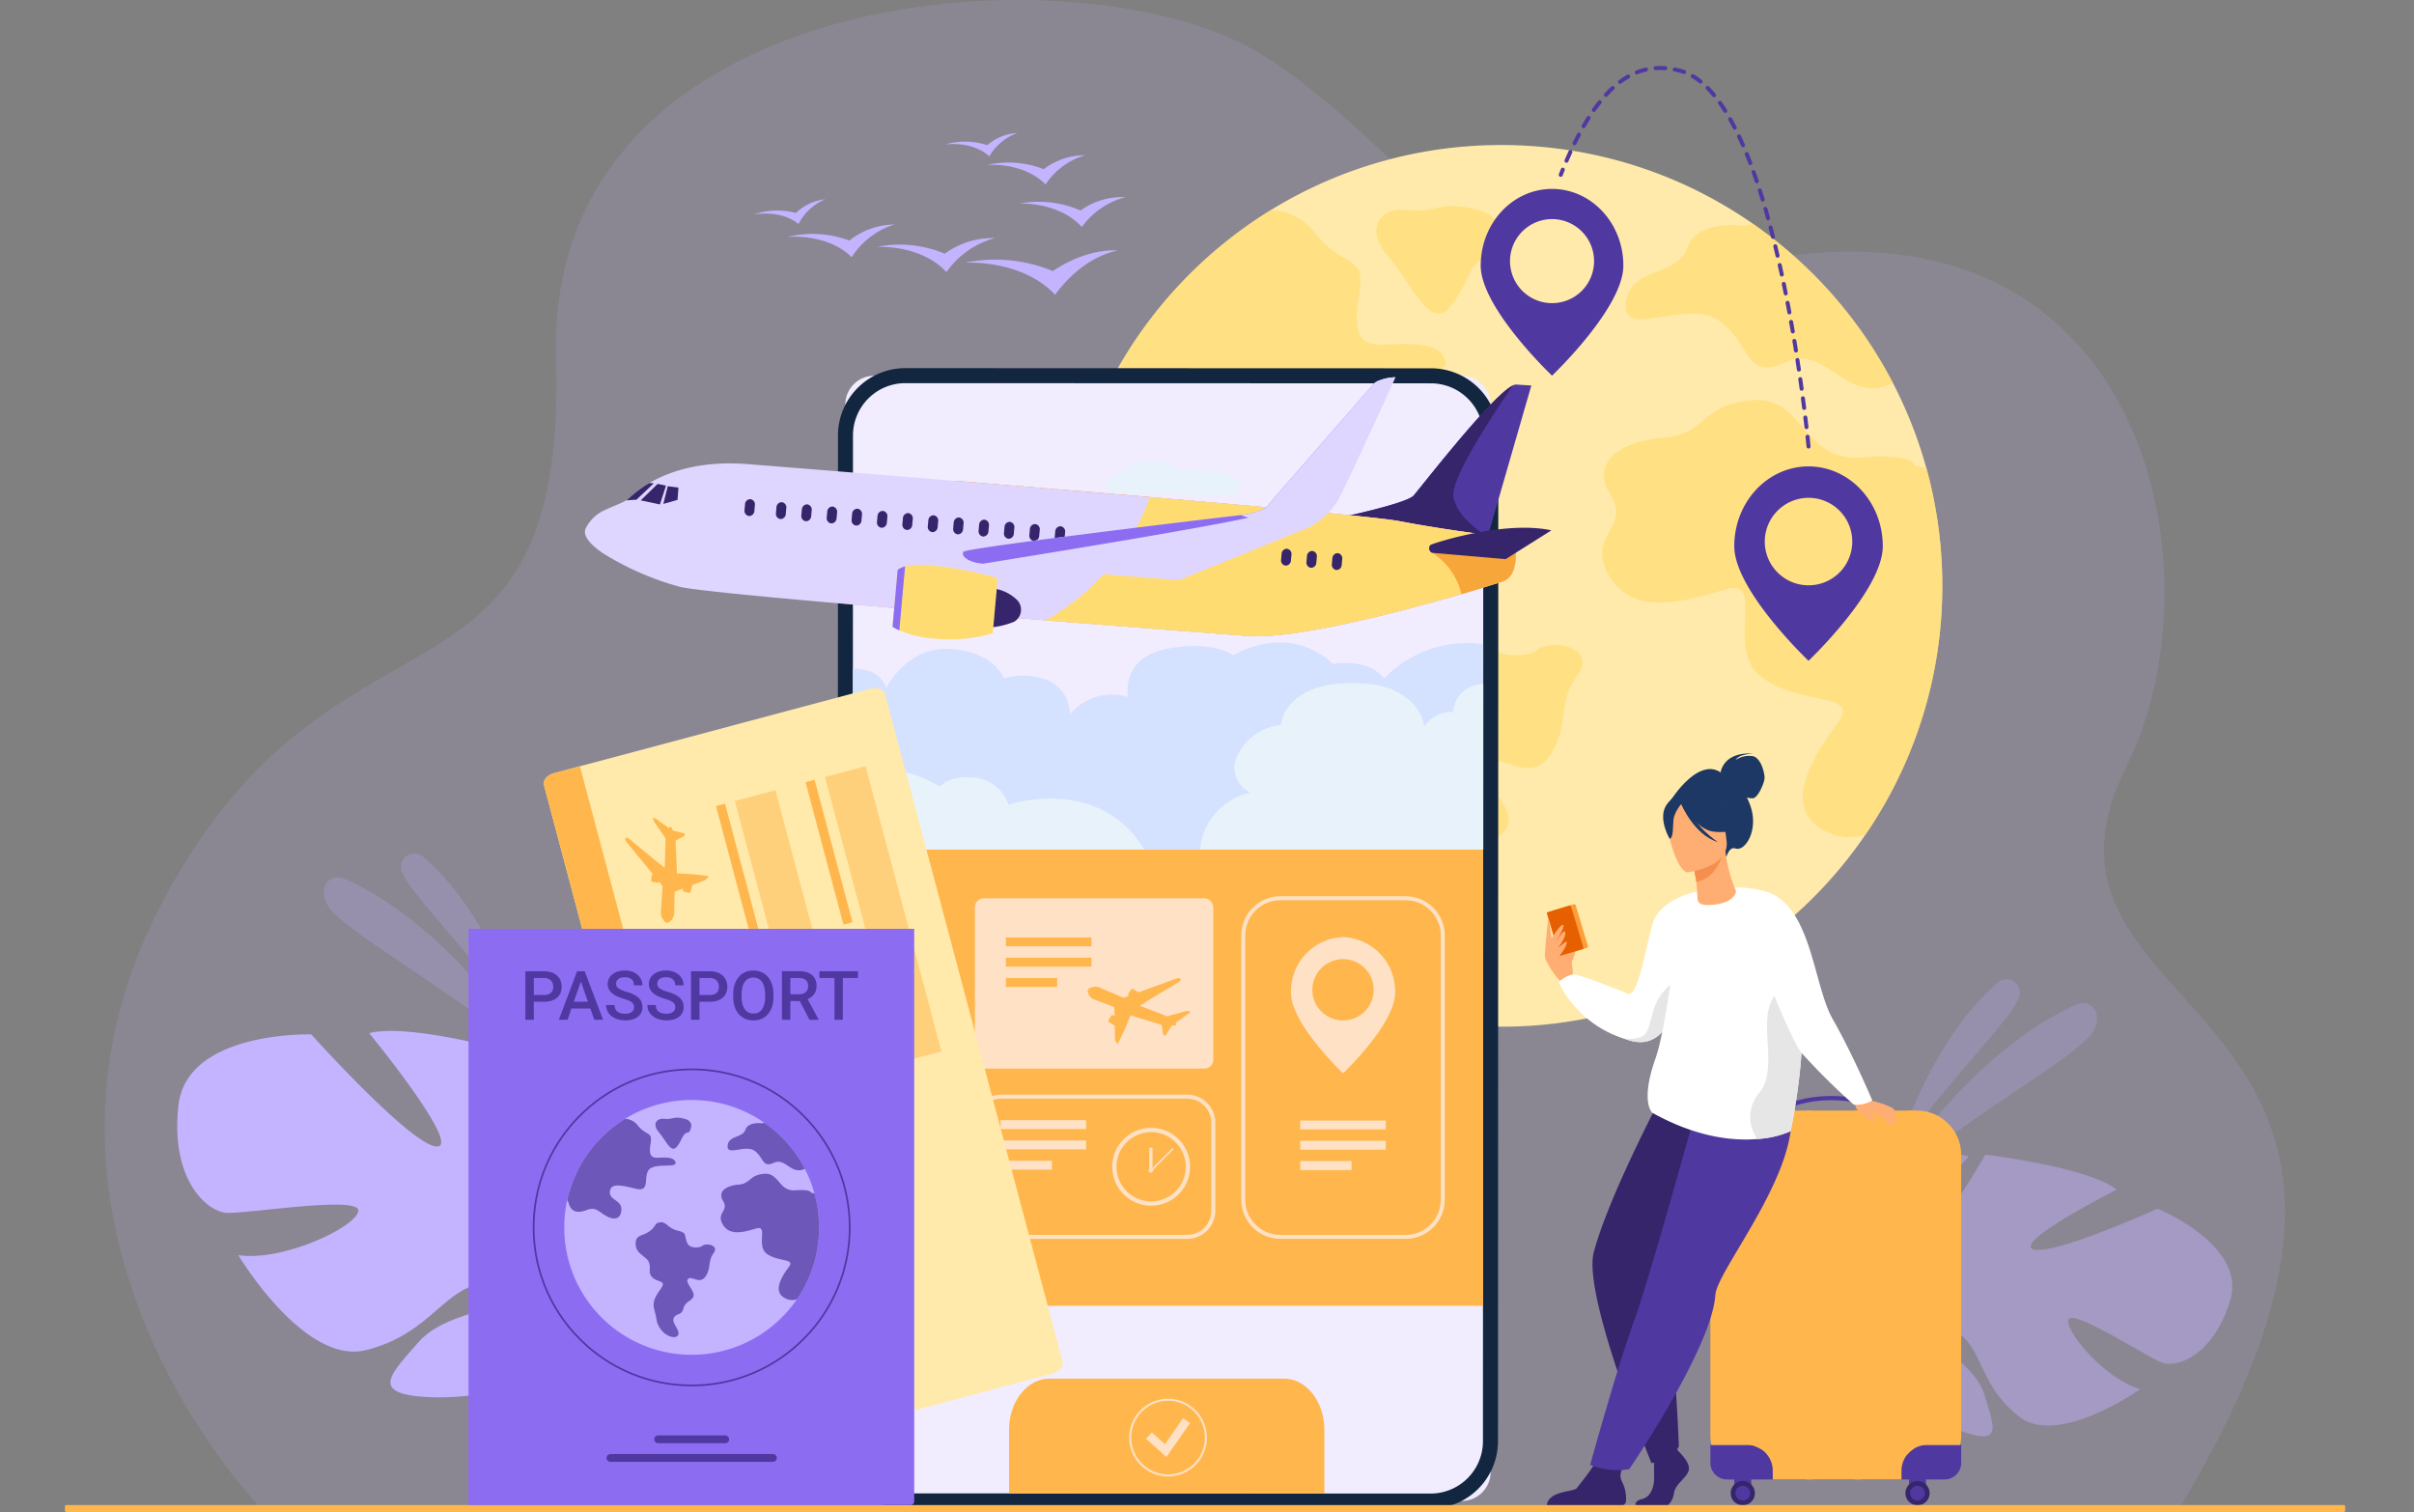<svg xmlns="http://www.w3.org/2000/svg" width="295" height="184.788" viewBox="0 0 295 184.788">
  <rect x="0" y="0" width="295" height="184.788" fill="#808080" stroke="none"/>
  <g id="t1-ip1" transform="translate(-390 -11295.213)">
    <rect id="Rectangle_7523" data-name="Rectangle 7523" width="295" height="184" transform="translate(390 11296)" fill="none"/>
    <g id="Group_55953" data-name="Group 55953" transform="translate(-66.033 -56.482)">
      <g id="Group_55952" data-name="Group 55952" transform="translate(463.971 11351.695)">
        <path id="Path_101518" data-name="Path 101518" d="M698.191-954.424s-33.178-34.028-12.049-74.041,49.48-19.878,48.123-66.458,65.236-50.561,86.428-37.048,21.059,29.781,64.82,24.415,52.1,39.5,40.712,62.363c-16.164,32.439,44.819,27.107,6.371,90.85Z" transform="translate(-674.256 1138.749)" fill="#c4b3ff" opacity="0.15"/>
        <path id="Path_101519" data-name="Path 101519" d="M843.255-1076.316a54.321,54.321,0,0,1-.87,9.706,53.6,53.6,0,0,1-8.5,20.67,53.813,53.813,0,0,1-44.5,23.5A53.882,53.882,0,0,1,740.1-1054.5a53.21,53.21,0,0,1-2.745-7.749,53.834,53.834,0,0,1-1.856-14.064,54.018,54.018,0,0,1,1.222-11.465c.008-.042.019-.083.027-.126a53.765,53.765,0,0,1,14.5-26.473,53.773,53.773,0,0,1,6.529-5.576c1.106-.8,2.25-1.568,3.418-2.285a53.6,53.6,0,0,1,28.18-7.952q2.057,0,4.072.153a53.518,53.518,0,0,1,5.6.71,53.563,53.563,0,0,1,21.084,8.772h0a54.017,54.017,0,0,1,10.392,9.46,53.952,53.952,0,0,1,4.387,5.972q1.237,1.957,2.312,4.018a53.414,53.414,0,0,1,4.105,10.477A53.936,53.936,0,0,1,843.255-1076.316Z" transform="translate(-613.837 1147.916)" fill="#ffeaab"/>
        <path id="Path_101520" data-name="Path 101520" d="M770.442-1104.545c-2.15,3.405.9,9.317-5.551,7.705s-10.394-2.33-10.75,1.251,4.837,3.585,4.837,7.349-2.33,5.006-5.911,3.219-4.615-4.385-8.78-2.773-6.585.539-7.525-2.687a4.717,4.717,0,0,0-.669-1.413c.008-.042.019-.083.027-.126a53.765,53.765,0,0,1,14.5-26.473,53.773,53.773,0,0,1,6.529-5.576c1.106-.8,2.25-1.568,3.418-2.285a7.087,7.087,0,0,1,5.4,2.817c3.762,4.658,6.27,2.33,5.375,7.7s.536,6.094,3.581,5.914,6.63-.18,6.989,2.15S772.592-1107.95,770.442-1104.545Z" transform="translate(-613.205 1152.029)" fill="#ffdc72" opacity="0.7"/>
        <path id="Path_101521" data-name="Path 101521" d="M777.763-1094.912s-4.75,1.524-6-1.792.178-4.031-4.031-5.015-4.569-3.853-7.256-3.494-1.344,1.433-4.48,3.761-6,1.255-5.912,5.555,4.747,4.971,5.688,7.792-.671,4.033,1.344,6.183,5.777,1.208,4.031,4.165-4.435,5.24-3.09,9.81.4,4.837,2.687,8.062,6.719,4.3,7.39,2.15-3.09-4.971-1.881-7.121,3.225-.673,4.031-3.9,4.076-3.225,4.346-5.464-3.942-5.644-2.33-7.078,4.839,2.6,7.347-.984.806-6.45,3.4-9.855S779.555-1096.882,777.763-1094.912Z" transform="translate(-598.218 1174.644)" fill="#ffdc72" opacity="0.7"/>
        <path id="Path_101522" data-name="Path 101522" d="M809.025-1092.436a54.321,54.321,0,0,1-.87,9.706,53.6,53.6,0,0,1-8.5,20.67,6.159,6.159,0,0,1-4.306-.116c-6.719-2.688-1.748-9.944.94-13.573s-4.165-2.015-9.139-5.373.538-12.364-4.567-10.885-11.289,3.36-14.244-1.614,2.686-5.777.135-9.942,1.477-6.585,6.585-6.989,4.433-4.031,10.75-4.569,6.181,7.525,13.167,6.989,6.674,1.075,6.674,1.075a3.229,3.229,0,0,1,1.458.306A53.936,53.936,0,0,1,809.025-1092.436Z" transform="translate(-579.606 1164.036)" fill="#ffdc72" opacity="0.7"/>
        <path id="Path_101523" data-name="Path 101523" d="M801.505-1106.091c-5.81,2.827-8.144-4.861-13.109-2.55-5.008,2.33-4.132-2.15-8.072-5.017s-11.825,2.328-11.467-2.15,6.27-3.225,7.525-6.808,6.986-2.687,6.986-2.687a3.9,3.9,0,0,1,1.044-.238h0a54.017,54.017,0,0,1,10.392,9.46,53.952,53.952,0,0,1,4.387,5.972Q800.43-1108.152,801.505-1106.091Z" transform="translate(-578.114 1152.9)" fill="#ffdc72" opacity="0.7"/>
        <path id="Path_101524" data-name="Path 101524" d="M768.318-1120.409s3.047-4.4-1.792-5.692-4.747.4-8.509,0-5.24,2.512-2.419,5.692,5.106,9.283,7.66,6.03S765.319-1120.1,768.318-1120.409Z" transform="translate(-593.881 1151.768)" fill="#ffdc72" opacity="0.7"/>
        <path id="Path_101525" data-name="Path 101525" d="M833.432-1052.644c2.142-6.829-8.847-11.287-8.847-11.287S811.406-1058,809.31-1059s10.278-7.268,10.278-7.268c-3.527-2.767-16.055-4.279-16.055-4.279s-6.989,12.277-8.774,10.794,6.742-10.554,6.742-10.554c-4.337-1.232-10.446.843-10.446.843-8.662,4.2-5.332,19.313-10.9,22.416h0a16.75,16.75,0,0,0-2.666,1.618l.992.634c.251-.213.5-.414.76-.6l.006,0,.01-.008c.166-.11.4-.265.694-.454h0v0c.684-.4,1.168-.706,1.5-.94l0,0c2.1-1.282,6.183-3.032,6.156-2.825-.628,4.725,7.477,10.754,12.83,12.8s4.141-.6,2.976-4.393-6.866-6.63-7.9-8.486,1.812-1.234,4.812,1.023,2.562,6.419,7.347,10.158,14.789-3.364,14.789-3.364c-4.215-1.156-9.284-7.125-8.751-8.494s9.8,4.72,11.483,5.286S831.29-1045.812,833.432-1052.644Z" transform="translate(-568.855 1211.655)" fill="#c4b3ff" opacity="0.45"/>
        <path id="Path_101526" data-name="Path 101526" d="M683.538-1068.832c1.023-9.126,16.227-8.667,16.227-8.667s12.4,13.785,15.377,13.7-8.3-13.855-8.3-13.855c5.572-1.421,21.059,3.293,21.059,3.293s1.843,18.027,4.708,17.211-2.446-15.877-2.446-15.877c5.727.8,11.821,6.4,11.821,6.4,7.991,9.418-3.741,25.427,1.187,31.954h0a21.4,21.4,0,0,1,2.291,3.279l-1.493.23c-.184-.381-.377-.748-.584-1.1l0-.006-.008-.014c-.139-.215-.335-.522-.58-.893l0,0v0c-.594-.823-1-1.433-1.272-1.881l0,0c-1.8-2.591-5.686-6.759-5.76-6.5-1.711,5.868-14.346,8.749-21.689,8.387s-4.551-2.85-1.22-6.7,11.494-4.228,13.669-5.87-1.487-2.386-6.177-1.291-6.33,6.208-13.884,8.117-15.614-11.605-15.614-11.605c5.545.826,14.586-3.556,14.669-5.437s-13.94.466-16.214.257S682.515-1059.706,683.538-1068.832Z" transform="translate(-669.665 1203.916)" fill="#c4b3ff"/>
        <g id="Group_55921" data-name="Group 55921" transform="translate(222.094 119.676)" opacity="0.45">
          <path id="Path_101527" data-name="Path 101527" d="M784.725-1059.132s3.94-14.048,12.606-21.448a1.62,1.62,0,0,1,2.641,1.52l-.015.077C799.465-1076.447,789.574-1066.954,784.725-1059.132Z" transform="translate(-783.196 1080.971)" fill="#c4b3ff" opacity="0.5"/>
          <path id="Path_101528" data-name="Path 101528" d="M783.987-1056.688s10.1-16.755,23.814-22.722a1.718,1.718,0,0,1,2.235.793,2.734,2.734,0,0,1-.267,2.438C808.283-1073.188,792.707-1064.764,783.987-1056.688Z" transform="translate(-783.987 1082.487)" fill="#c4b3ff" opacity="0.5"/>
        </g>
        <g id="Group_55922" data-name="Group 55922" transform="translate(31.648 104.295)" opacity="0.45">
          <path id="Path_101529" data-name="Path 101529" d="M711.865-1066.559s-3.94-14.05-12.606-21.448a1.619,1.619,0,0,0-2.639,1.52l.012.075C697.125-1083.873,707.016-1074.38,711.865-1066.559Z" transform="translate(-687.167 1088.397)" fill="#c4b3ff" opacity="0.5"/>
          <path id="Path_101530" data-name="Path 101530" d="M718.268-1064.114s-10.1-16.755-23.814-22.724a1.721,1.721,0,0,0-2.235.8,2.726,2.726,0,0,0,.269,2.436C693.974-1080.614,709.548-1072.189,718.268-1064.114Z" transform="translate(-692.042 1089.912)" fill="#c4b3ff" opacity="0.5"/>
        </g>
        <path id="Rectangle_7770" data-name="Rectangle 7770" d="M3.528,0h71.8a3.529,3.529,0,0,1,3.529,3.529V133.984a3.529,3.529,0,0,1-3.529,3.529H3.529A3.529,3.529,0,0,1,0,133.985V3.528A3.528,3.528,0,0,1,3.528,0Z" transform="translate(95.364 45.922)" fill="#f1edff"/>
        <path id="Path_101531" data-name="Path 101531" d="M794.819-977.656l-64.244-.023a8.239,8.239,0,0,1-8.225-8.229l.043-122.9a8.235,8.235,0,0,1,8.229-8.223l64.244.021a8.235,8.235,0,0,1,8.223,8.231l-.041,122.893A8.239,8.239,0,0,1,794.819-977.656Zm-64.2-137.538a6.4,6.4,0,0,0-6.394,6.39l-.043,122.9a6.4,6.4,0,0,0,6.39,6.394l64.244.023a6.4,6.4,0,0,0,6.394-6.39l.041-122.9a6.4,6.4,0,0,0-6.39-6.394Z" transform="translate(-627.926 1162.021)" fill="#12263f"/>
        <g id="Group_55923" data-name="Group 55923" transform="translate(84.186 16.258)">
          <path id="Path_101532" data-name="Path 101532" d="M740.6-1121.449a18.371,18.371,0,0,0-10.738-1.015s6.924-.474,11.03,3.921c0,0,2.869-4.4,7.616-5.412C748.5-1123.955,744.967-1124.376,740.6-1121.449Z" transform="translate(-704.067 1138.318)" fill="#c4b3ff"/>
          <path id="Path_101533" data-name="Path 101533" d="M732.962-1122.787a14.21,14.21,0,0,0-8.3-.835s5.356-.333,8.511,3.084a10.551,10.551,0,0,1,5.916-4.151A9.877,9.877,0,0,0,732.962-1122.787Z" transform="translate(-709.635 1137.535)" fill="#c4b3ff"/>
          <path id="Path_101534" data-name="Path 101534" d="M726.964-1123.537a12.945,12.945,0,0,0-7.581-.437s4.859-.512,7.861,2.475a9.6,9.6,0,0,1,5.22-4A8.992,8.992,0,0,0,726.964-1123.537Z" transform="translate(-715.29 1136.678)" fill="#c4b3ff"/>
          <path id="Path_101535" data-name="Path 101535" d="M722.548-1125.317a8.773,8.773,0,0,0-5.141.182s3.246-.651,5.458,1.174a6.505,6.505,0,0,1,3.266-3.03A6.1,6.1,0,0,0,722.548-1125.317Z" transform="translate(-717.407 1135.088)" fill="#c4b3ff"/>
          <path id="Path_101536" data-name="Path 101536" d="M733.84-1129.417a8.771,8.771,0,0,0-5.143-.087s3.275-.481,5.39,1.458a6.5,6.5,0,0,1,3.422-2.854A6.085,6.085,0,0,0,733.84-1129.417Z" transform="translate(-705.312 1130.9)" fill="#c4b3ff"/>
          <path id="Path_101537" data-name="Path 101537" d="M740.528-1125.473a12.757,12.757,0,0,0-7.444-.847s4.816-.236,7.608,2.871a9.477,9.477,0,0,1,5.363-3.658A8.854,8.854,0,0,0,740.528-1125.473Z" transform="translate(-700.612 1134.939)" fill="#c4b3ff"/>
          <path id="Path_101538" data-name="Path 101538" d="M738.081-1127.881a11.789,11.789,0,0,0-6.908-.522s4.441-.387,7.13,2.386a8.762,8.762,0,0,1,4.828-3.567A8.212,8.212,0,0,0,738.081-1127.881Z" transform="translate(-702.659 1132.302)" fill="#c4b3ff"/>
        </g>
        <g id="Group_55924" data-name="Group 55924" transform="translate(203.997 57.001)">
          <path id="Path_101539" data-name="Path 101539" d="M775.25-1101.472c0,5.39,9.074,14,9.074,14s9.075-8.613,9.075-14-4.064-9.758-9.075-9.758S775.25-1106.86,775.25-1101.472Zm3.726-.572a5.357,5.357,0,0,1,5.348-5.346,5.346,5.346,0,0,1,5.346,5.346,5.337,5.337,0,0,1-5.346,5.346A5.347,5.347,0,0,1,778.976-1102.044Z" transform="translate(-775.25 1111.23)" fill="#5038a1"/>
        </g>
        <g id="Group_55925" data-name="Group 55925" transform="translate(173.01 23.088)">
          <path id="Path_101540" data-name="Path 101540" d="M760.29-1118.23c0,5.176,8.716,13.451,8.716,13.451s8.716-8.275,8.716-13.451-3.9-9.373-8.716-9.373S760.29-1123.4,760.29-1118.23Zm3.581-.549a5.143,5.143,0,0,1,5.135-5.135,5.136,5.136,0,0,1,5.137,5.135,5.129,5.129,0,0,1-5.137,5.137A5.137,5.137,0,0,1,763.871-1118.779Z" transform="translate(-760.29 1127.603)" fill="#5038a1"/>
        </g>
        <g id="Group_55927" data-name="Group 55927" transform="translate(201.076 133.942)">
          <path id="Rectangle_7771" data-name="Rectangle 7771" d="M0,0H30.654a0,0,0,0,1,0,0V2.183a2.038,2.038,0,0,1-2.038,2.038H2.038A2.038,2.038,0,0,1,0,2.183V0A0,0,0,0,1,0,0Z" transform="translate(0 42.651)" fill="#5038a1"/>
          <path id="Path_101541" data-name="Path 101541" d="M804.493-1067.8v34.235a5.475,5.475,0,0,1-.133,1.2h-4.016a3.122,3.122,0,0,0-1.694.5,3.107,3.107,0,0,0-.789.719,3.133,3.133,0,0,0-.667,1.939v1.069h-15.73v-1.069a3.15,3.15,0,0,0-1.417-2.633,3.158,3.158,0,0,0-.791-.377,3.145,3.145,0,0,0-.943-.143h-4.342a5.482,5.482,0,0,1-.132-1.2V-1067.8a5.42,5.42,0,0,1,5.417-5.423h19.82A5.42,5.42,0,0,1,804.493-1067.8Z" transform="translate(-773.84 1075.012)" fill="#ffb74d"/>
          <g id="Group_55926" data-name="Group 55926" transform="translate(8.741)">
            <path id="Path_101542" data-name="Path 101542" d="M790.417-1072.311c-7.1-2.8-12.053-.043-12.1-.016l-.257-.446a11.31,11.31,0,0,1,3.507-1.11,16.971,16.971,0,0,1,9.039,1.094Z" transform="translate(-778.06 1074.084)" fill="#5038a1"/>
          </g>
          <rect id="Rectangle_7772" data-name="Rectangle 7772" width="2.076" height="2.828" transform="translate(2.922 45.287)" fill="#5038a1"/>
          <path id="Path_101543" data-name="Path 101543" d="M775.039-1049.883a1.477,1.477,0,0,1,1.477-1.479,1.478,1.478,0,0,1,1.477,1.479,1.477,1.477,0,0,1-1.477,1.477A1.476,1.476,0,0,1,775.039-1049.883Z" transform="translate(-772.555 1098.427)" fill="#36256b"/>
          <path id="Path_101544" data-name="Path 101544" d="M775.319-1050.183a.9.9,0,0,1,.9-.9.9.9,0,0,1,.9.9.9.9,0,0,1-.9.9A.9.9,0,0,1,775.319-1050.183Z" transform="translate(-772.255 1098.727)" fill="#5038a1"/>
          <rect id="Rectangle_7773" data-name="Rectangle 7773" width="2.076" height="2.828" transform="translate(24.275 45.287)" fill="#5038a1"/>
          <path id="Path_101545" data-name="Path 101545" d="M785.348-1049.883a1.477,1.477,0,0,1,1.477-1.479,1.477,1.477,0,0,1,1.477,1.479,1.476,1.476,0,0,1-1.477,1.477A1.476,1.476,0,0,1,785.348-1049.883Z" transform="translate(-761.511 1098.427)" fill="#36256b"/>
          <path id="Path_101546" data-name="Path 101546" d="M785.628-1050.183a.9.9,0,0,1,.9-.9.9.9,0,0,1,.9.9.9.9,0,0,1-.9.9A.9.9,0,0,1,785.628-1050.183Z" transform="translate(-761.211 1098.727)" fill="#5038a1"/>
          <path id="Path_101547" data-name="Path 101547" d="M777.246-1073.219v41.379a3.158,3.158,0,0,0-.791-.377v-41Z" transform="translate(-771.038 1075.012)" fill="#ffb74d" style="mix-blend-mode: multiply;isolation: isolate"/>
          <rect id="Rectangle_7774" data-name="Rectangle 7774" width="0.79" height="45.079" transform="translate(11.74 1.792)" fill="#ffb74d" style="mix-blend-mode: multiply;isolation: isolate"/>
          <rect id="Rectangle_7775" data-name="Rectangle 7775" width="0.79" height="45.079" transform="translate(17.639 1.792)" fill="#ffb74d" style="mix-blend-mode: multiply;isolation: isolate"/>
          <path id="Path_101548" data-name="Path 101548" d="M786.226-1073.219v41.354a3.107,3.107,0,0,0-.789.719v-42.073Z" transform="translate(-761.416 1075.012)" fill="#ffb74d" style="mix-blend-mode: multiply;isolation: isolate"/>
        </g>
        <g id="Group_55929" data-name="Group 55929" transform="translate(180.818 92.085)">
          <path id="Path_101549" data-name="Path 101549" d="M765.7-1080.708c0-.06.864-1.848.588-1.984s-.768-.116-.824.2A10.855,10.855,0,0,0,765.7-1080.708Z" transform="translate(-762.563 1106.633)" fill="#ffae73"/>
          <path id="Path_101550" data-name="Path 101550" d="M767.522-1078.855c0-.176-.2-2.852-.655-3.385s-1.371-1.29-1.661-1.268a2.853,2.853,0,0,0-1.083,2.684,9.438,9.438,0,0,0,1.779,2.718Z" transform="translate(-764.059 1105.846)" fill="#ffae73"/>
          <g id="Group_55928" data-name="Group 55928" transform="translate(0.24 18.416)">
            <path id="Path_101551" data-name="Path 101551" d="M768.808-1080.069l-2.628.789a.167.167,0,0,1-.205-.112l-1.5-5.01a.164.164,0,0,1,.11-.205l2.629-.787a.164.164,0,0,1,.205.11l1.5,5.01A.163.163,0,0,1,768.808-1080.069Z" transform="translate(-763.864 1085.401)" fill="#fc9f38"/>
            <rect id="Rectangle_7776" data-name="Rectangle 7776" width="3.073" height="5.561" rx="0.141" transform="translate(0 1.01) rotate(-16.686)" fill="#e65f00"/>
          </g>
          <path id="Path_101552" data-name="Path 101552" d="M764.482-1082.589s1.094-1.684,1.361-1.589c.381.133-.992,2.27-.992,2.27s1.019-1.6,1.177-1.477c.362.273-.214,1.276-.785,2.046,0,0,1.023-.938,1.056-.771.116.593-1.125,2.026-1.125,2.026l-.692-1.584Z" transform="translate(-763.607 1105.124)" fill="#ffae73"/>
          <path id="Path_101553" data-name="Path 101553" d="M764.085-1080.655c.054-.205.321-4.228.435-3.846s.387,2.492.387,2.492Z" transform="translate(-764.032 1104.753)" fill="#ffae73"/>
          <path id="Path_101554" data-name="Path 101554" d="M780.683-1080.2a29.769,29.769,0,0,1-1.375,7.9c-1,2.786-2.707,5.046-5.642,4.211-.3-.085-.59-.176-.872-.276l0,0a13.423,13.423,0,0,1-7.894-6.831,3.075,3.075,0,0,1,1.732-1c1.2.064,6.479,2.305,6.815,2.374,1.22.247,2.208-6.462,3-8.787s4.039-3.364,4.039-3.364Z" transform="translate(-763.164 1103.196)" fill="#fff"/>
          <path id="Path_101555" data-name="Path 101555" d="M775.338-1080.9l-.116,3.15c-1,2.786-2.707,5.046-5.642,4.211-.3-.085-.59-.176-.872-.276.093.012,1.889.255,2.641-.5.773-.772.694-3.337,2.117-5.046S775.338-1080.9,775.338-1080.9Z" transform="translate(-759.079 1108.638)" fill="#e6e6e6"/>
          <path id="Path_101556" data-name="Path 101556" d="M774.738-1052.755s1.469,1.338,1.181,2.291-1.609,1.587-1.79,2.749-.895,1.8-1.539,1.8h-3.072s-.474-.818.671-1.065,1.578-1.614,1.506-2.883a22.151,22.151,0,0,1,.108-2.96l2.434-.565Z" transform="translate(-758.315 1138.11)" fill="#36256b"/>
          <path id="Path_101557" data-name="Path 101557" d="M764.181-1046.3h9.045a.652.652,0,0,0,.655-.636,4.607,4.607,0,0,0-.323-1.949c-.483-1.071-.787-1.259,1.251-4.372-.613.63-2.266.342-3.66.153a44.474,44.474,0,0,1-3.331,4.688C767.187-1047.968,764.376-1048.127,764.181-1046.3Z" transform="translate(-763.929 1138.251)" fill="#36256b"/>
          <path id="Path_101558" data-name="Path 101558" d="M775.377-1073.611s-6.558,12.376-8.339,19.188c-1.384,5.29,7.059,25.753,7.059,25.753a6.759,6.759,0,0,0,1.814-.487,2.945,2.945,0,0,0,1.526-1.6s-.5-14.632-2.21-21.71c-.383-1.589,1.858-6.715,5.642-9.522s5.359-11.84,3.107-12.448S775.377-1073.611,775.377-1073.611Z" transform="translate(-761.032 1115.401)" fill="#36256b"/>
          <path id="Path_101559" data-name="Path 101559" d="M781.141-1075.813s-6.9,25.274-8.985,30.948-5.408,17.72-5.408,17.72a8.719,8.719,0,0,0,4.781.52s10.081-14.769,10.52-21.3c.2-3.018,10.344-14.978,9.213-22.778Z" transform="translate(-761.18 1114.089)" fill="#5038a1"/>
          <path id="Path_101560" data-name="Path 101560" d="M787.613-1056.595a12.006,12.006,0,0,1-4.06.957h0c-2.968.25-7.415-.187-12.832-3.2,0,0-1.512-1.245.344-6.541,1.406-4.008,2.09-12.459,3.8-20.16,0,0,5.564-1.744,10.027-.236,3.409,1.154,3.07,6.386,3.7,11.835.06.51.126,1.019.205,1.529C789.73-1066.448,787.613-1056.595,787.613-1056.595Z" transform="translate(-757.549 1102.757)" fill="#fff"/>
          <path id="Path_101561" data-name="Path 101561" d="M771.473-1089.463s3.8-6.181,6.738-3c0,0,1.922.491,3.024,3.484,1.123,3.053-.628,5.75-1.8,5.313-.75-.28-1.1,1.013-1.1,1.013Z" transform="translate(-756.117 1095.277)" fill="#1e3865"/>
          <path id="Path_101562" data-name="Path 101562" d="M774.445-1091.965s.261-2.558,4-2.31c0,0-1.769.031-2.148.769a2.877,2.877,0,0,1,2.225-.425c.938.4,1.334,2.158,1.284,2.718s-.771,2.3-1.4,2.395a2.932,2.932,0,0,1-1.456-.354Z" transform="translate(-752.933 1094.292)" fill="#1e3865"/>
          <path id="Path_101563" data-name="Path 101563" d="M778.091-1083.633a17.276,17.276,0,0,1-1.295-4.907l-.224.079-3.774,1.33s.265,1.209.433,2.361c.068.47.118,1.311.151,2.044.033.75.771.82,1.52.787C776.9-1082.032,778-1082.775,778.091-1083.633Z" transform="translate(-754.696 1100.455)" fill="#ffae73"/>
          <path id="Path_101564" data-name="Path 101564" d="M772.8-1087.172s.265,1.209.433,2.361c2.164-.375,3.028-2.525,3.341-3.691Z" transform="translate(-754.696 1100.495)" fill="#f48f4e"/>
          <path id="Path_101565" data-name="Path 101565" d="M778.617-1084.75a11.552,11.552,0,0,0,.932-3.544c.037-1.127-1.11-5.121-5.118-3.944a5.637,5.637,0,0,0-2.181,1.206c-.8.729-1.9,2.208.048,5.557l.547,1.147Z" transform="translate(-756.401 1096.263)" fill="#1e3865"/>
          <path id="Path_101566" data-name="Path 101566" d="M773.87-1082.6s5.156-.656,4.7-3.861-.1-5.448-3.411-5.164-3.776,1.6-3.884,2.7S772.518-1082.516,773.87-1082.6Z" transform="translate(-756.337 1097.121)" fill="#ffae73"/>
          <path id="Path_101567" data-name="Path 101567" d="M772.008-1091.069s1.951,3.557,4.192,3.8,3.095-.468,3.095-.468a6.188,6.188,0,0,1-2.523-3.329S772.812-1093.011,772.008-1091.069Z" transform="translate(-755.544 1096.821)" fill="#1e3865"/>
          <path id="Path_101568" data-name="Path 101568" d="M773.425-1091.138a4.58,4.58,0,0,0-1.071,1.844c-.139.853-.01,2.55-.51,2.562,0,0-1.429-2.4-.445-4.018C772.443-1092.466,773.425-1091.138,773.425-1091.138Z" transform="translate(-756.567 1097.146)" fill="#1e3865"/>
          <path id="Path_101569" data-name="Path 101569" d="M772.112-1090.753s1.572,3.79,4.48,4.658c0,0-3.076-2.026-3.683-4.59S772.112-1090.753,772.112-1090.753Z" transform="translate(-755.432 1096.916)" fill="#1e3865"/>
          <path id="Path_101570" data-name="Path 101570" d="M781.129-1062.815a12.006,12.006,0,0,1-4.06.957h0a4.547,4.547,0,0,1,.249-5.665c2.376-2.993-.186-8.517,1.645-11.523,1.274-2.09,2.515-1.6,3.151-1.116.06.51.126,1.019.205,1.529C783.246-1072.668,781.129-1062.815,781.129-1062.815Z" transform="translate(-751.065 1108.977)" fill="#e6e6e6"/>
          <path id="Path_101571" data-name="Path 101571" d="M783.9-1074.149s.317.736.758.785a9.264,9.264,0,0,1,2.309.812c.584.346.545,1.9-.039,2.044s-.876-1.156-2.7-1.5c-.619-.12-1.52.309-1.887-1.174Z" transform="translate(-744.479 1115.872)" fill="#ffae73"/>
          <path id="Path_101572" data-name="Path 101572" d="M777.828-1086.073c5.309,1.953,5.505,11.359,7.871,15.5,2.442,4.273,4.818,9.9,4.818,9.9s-.042.169-.953.428a3.77,3.77,0,0,1-1.309.106,83.543,83.543,0,0,1-6.38-6.326c-1.363-1.792-4.576-10.1-4.576-10.1S775.72-1086.848,777.828-1086.073Z" transform="translate(-750.483 1103.052)" fill="#fff"/>
          <path id="Path_101573" data-name="Path 101573" d="M782.4-1073.507a2.008,2.008,0,0,0,.911,1.144c.783.511,1.411,1.023,1.485.706s-.435-.656-.557-1.241S782.4-1073.507,782.4-1073.507Z" transform="translate(-744.411 1116.56)" fill="#ffae73"/>
        </g>
        <rect id="Rectangle_7777" data-name="Rectangle 7777" width="77.047" height="55.775" transform="translate(96.26 103.816)" fill="#ffb74d"/>
        <path id="Path_101574" data-name="Path 101574" d="M771-1051.165v7.525c0,.091,0,.184,0,.276H732.468c0-.091-.006-.184-.006-.276v-7.525c0-3.432,2.216-6.241,4.923-6.241H766.08C768.787-1057.406,771-1054.6,771-1051.165Z" transform="translate(-617.093 1225.894)" fill="#ffb74d"/>
        <g id="Group_55932" data-name="Group 55932" transform="translate(130.059 170.947)">
          <g id="Group_55930" data-name="Group 55930" transform="translate(2.061 2.38)">
            <path id="Path_101575" data-name="Path 101575" d="M743.029-1050.334l-2.48-2.22.7-.779,1.6,1.434,2.217-3.171.856.6Z" transform="translate(-740.549 1055.07)" fill="#ffe1c6"/>
          </g>
          <g id="Group_55931" data-name="Group 55931">
            <path id="Path_101576" data-name="Path 101576" d="M744.3-1046.724a4.752,4.752,0,0,1-4.747-4.747,4.754,4.754,0,0,1,4.747-4.748,4.754,4.754,0,0,1,4.747,4.748A4.752,4.752,0,0,1,744.3-1046.724Zm0-9.25a4.509,4.509,0,0,0-4.5,4.5,4.507,4.507,0,0,0,4.5,4.5,4.507,4.507,0,0,0,4.5-4.5A4.509,4.509,0,0,0,744.3-1055.974Z" transform="translate(-739.554 1056.219)" fill="#ffe1c6"/>
          </g>
        </g>
        <path id="Path_101577" data-name="Path 101577" d="M726.567-1102.654s1.785-3.973,6.05-3.532c0,0,6.2-6.62,12.8-.882,0,0,7.022-1.421,12.221,1.232a11.82,11.82,0,0,1,4.611,3.623Z" transform="translate(-623.408 1170.184)" fill="#e8f2fa"/>
        <path id="Path_101578" data-name="Path 101578" d="M739.232-1109.7l.066,0a1.1,1.1,0,0,0,.731-.286c.9-.818,3.631-2.86,6.572-.516a1.071,1.071,0,0,0,.82.218,11.169,11.169,0,0,1,6.431.81c.064.033.126.069.186.1a1.075,1.075,0,0,1-.549,2.009l-14.228-.184A1.076,1.076,0,0,1,739.232-1109.7Z" transform="translate(-610.943 1167.841)" fill="#e8f2fa"/>
        <g id="Group_55933" data-name="Group 55933" transform="translate(143.751 109.54)">
          <path id="Path_101579" data-name="Path 101579" d="M766.243-1044H750.949a4.79,4.79,0,0,1-4.785-4.785v-32.3a4.789,4.789,0,0,1,4.785-4.785h15.295a4.789,4.789,0,0,1,4.783,4.785v32.3A4.789,4.789,0,0,1,766.243-1044Zm-15.295-41.379a4.3,4.3,0,0,0-4.3,4.3v32.3a4.3,4.3,0,0,0,4.3,4.3h15.295a4.3,4.3,0,0,0,4.3-4.3v-32.3a4.3,4.3,0,0,0-4.3-4.3Z" transform="translate(-746.164 1085.865)" fill="#ffe1c6"/>
        </g>
        <rect id="Rectangle_7778" data-name="Rectangle 7778" width="29.136" height="20.809" rx="1.086" transform="translate(111.199 109.785)" fill="#ffe1c6"/>
        <g id="Group_55934" data-name="Group 55934" transform="translate(110.956 133.783)">
          <path id="Path_101580" data-name="Path 101580" d="M756.517-1056.536H733.769a3.442,3.442,0,0,1-3.438-3.438v-10.748a3.441,3.441,0,0,1,3.438-3.438h22.747a3.442,3.442,0,0,1,3.438,3.438v10.748A3.443,3.443,0,0,1,756.517-1056.536Zm-22.747-17.138a2.954,2.954,0,0,0-2.952,2.952v10.748a2.954,2.954,0,0,0,2.952,2.95h22.747a2.953,2.953,0,0,0,2.949-2.95v-10.748a2.954,2.954,0,0,0-2.949-2.952Z" transform="translate(-730.331 1074.161)" fill="#ffe1c6"/>
        </g>
        <g id="Group_55935" data-name="Group 55935" transform="translate(149.824 114.528)">
          <path id="Path_101581" data-name="Path 101581" d="M749.1-1076.62c0,3.776,6.359,9.812,6.359,9.812s6.357-6.036,6.357-9.812a6.61,6.61,0,0,0-6.357-6.837A6.611,6.611,0,0,0,749.1-1076.62Zm2.612-.4a3.753,3.753,0,0,1,3.747-3.747,3.746,3.746,0,0,1,3.745,3.747,3.739,3.739,0,0,1-3.745,3.745A3.746,3.746,0,0,1,751.708-1077.019Z" transform="translate(-749.096 1083.457)" fill="#ffe1c6"/>
        </g>
        <path id="Path_101582" data-name="Path 101582" d="M749.492-1077.017l-.3,0-.031,0-2.307.63a.122.122,0,0,1-.085-.008l-3.244-1.249c-.085-.039.418-.284.493-.337.81-.59,3.382-2.03,4.35-2.668a.212.212,0,0,0-.068-.384.474.474,0,0,0-.263.017l-4.725,1.715-.634-.4a.2.2,0,0,0-.276.062l-.311.491a.2.2,0,0,0,.058.271l-.609.222a.131.131,0,0,1-.089,0l-2.908-1.241a1.223,1.223,0,0,0-.814-.05c-.108.033-.226.067-.335.1a.415.415,0,0,0-.273.53l.039.112a1.29,1.29,0,0,0,.766.789l2.357.887a.127.127,0,0,1,.079.112l.021,1.019-.135-.085a.2.2,0,0,0-.273.062l-.311.491a.2.2,0,0,0,.06.275l.683.431.033,1.591a.652.652,0,0,0,.116.358c.093.135.193.284.226.267a32.243,32.243,0,0,0,1.545-3.461c.021-.054.483.118.539.139l3.215.982a.124.124,0,0,1,.077.1l.143.937a.462.462,0,0,0,.145.273l0,0a.123.123,0,0,0,.184-.023l.746-1.145a.129.129,0,0,1,.1-.056l.344-.01a.122.122,0,0,0,.081-.209l-.083-.081,1.744-1.239A.122.122,0,0,0,749.492-1077.017Z" transform="translate(-612.125 1200.578)" fill="#ffb74d"/>
        <g id="Group_55938" data-name="Group 55938" transform="translate(127.98 137.839)">
          <g id="Group_55936" data-name="Group 55936">
            <path id="Path_101583" data-name="Path 101583" d="M743.306-1062.691a4.761,4.761,0,0,1-4.756-4.756,4.761,4.761,0,0,1,4.756-4.756,4.761,4.761,0,0,1,4.756,4.756A4.761,4.761,0,0,1,743.306-1062.691Zm0-8.99a4.239,4.239,0,0,0-4.236,4.234,4.24,4.24,0,0,0,4.236,4.236,4.239,4.239,0,0,0,4.234-4.236A4.239,4.239,0,0,0,743.306-1071.681Z" transform="translate(-738.55 1072.203)" fill="#ffe1c6"/>
          </g>
          <g id="Group_55937" data-name="Group 55937" transform="translate(4.464 2.415)">
            <rect id="Rectangle_7779" data-name="Rectangle 7779" width="0.396" height="2.98" rx="0.095" transform="translate(0.063)" fill="#ffe1c6"/>
            <path id="Path_101584" data-name="Path 101584" d="M740.82-1068.186l0-.006a.1.1,0,0,1,0-.135l2.643-2.643a.1.1,0,0,1,.135,0l.006,0a.1.1,0,0,1,0,.135l-2.645,2.645A.1.1,0,0,1,740.82-1068.186Z" transform="translate(-740.617 1071.08)" fill="#ffe1c6"/>
            <path id="Path_101585" data-name="Path 101585" d="M740.705-1069.551a.26.26,0,0,1,.261-.261.259.259,0,0,1,.259.261.259.259,0,0,1-.259.259A.259.259,0,0,1,740.705-1069.551Z" transform="translate(-740.705 1072.349)" fill="#ffe1c6"/>
          </g>
        </g>
        <g id="Group_55939" data-name="Group 55939" transform="translate(114.335 136.899)">
          <rect id="Rectangle_7780" data-name="Rectangle 7780" width="10.456" height="1.085" fill="#ffe1c6"/>
          <rect id="Rectangle_7781" data-name="Rectangle 7781" width="10.456" height="1.092" transform="translate(0 2.475)" fill="#ffe1c6"/>
          <rect id="Rectangle_7782" data-name="Rectangle 7782" width="6.269" height="1.092" transform="translate(0 4.958)" fill="#ffe1c6"/>
        </g>
        <g id="Group_55940" data-name="Group 55940" transform="translate(150.954 136.945)">
          <rect id="Rectangle_7783" data-name="Rectangle 7783" width="10.456" height="1.085" fill="#ffe1c6"/>
          <rect id="Rectangle_7784" data-name="Rectangle 7784" width="10.456" height="1.092" transform="translate(0 2.475)" fill="#ffe1c6"/>
          <rect id="Rectangle_7785" data-name="Rectangle 7785" width="6.269" height="1.092" transform="translate(0 4.958)" fill="#ffe1c6"/>
        </g>
        <g id="Group_55941" data-name="Group 55941" transform="translate(114.983 114.571)">
          <rect id="Rectangle_7786" data-name="Rectangle 7786" width="10.456" height="1.085" fill="#ffb74d"/>
          <rect id="Rectangle_7787" data-name="Rectangle 7787" width="10.456" height="1.092" transform="translate(0 2.475)" fill="#ffb74d"/>
          <rect id="Rectangle_7788" data-name="Rectangle 7788" width="6.269" height="1.092" transform="translate(0 4.958)" fill="#ffb74d"/>
        </g>
        <g id="Group_55942" data-name="Group 55942" transform="translate(182.542 8.074)">
          <path id="Path_101586" data-name="Path 101586" d="M795.421-1088.112a.245.245,0,0,1-.244-.221s-.039-.431-.12-1.185a.244.244,0,0,1,.218-.269.244.244,0,0,1,.269.218c.081.758.12,1.189.12,1.193a.245.245,0,0,1-.222.265Zm-.253-2.367a.241.241,0,0,1-.24-.218c-.042-.356-.087-.748-.139-1.174a.244.244,0,0,1,.213-.271.247.247,0,0,1,.271.213c.052.427.1.82.139,1.178a.244.244,0,0,1-.215.269Zm-.282-2.351a.246.246,0,0,1-.242-.213c-.046-.373-.1-.764-.151-1.17a.247.247,0,0,1,.211-.275.243.243,0,0,1,.273.211q.081.612.151,1.174a.243.243,0,0,1-.211.272Zm-.309-2.345a.243.243,0,0,1-.242-.209c-.052-.379-.106-.768-.164-1.17a.245.245,0,0,1,.207-.275.243.243,0,0,1,.276.207c.058.4.112.792.166,1.173a.244.244,0,0,1-.209.273Zm-.335-2.338a.243.243,0,0,1-.24-.208c-.058-.381-.116-.77-.178-1.168a.244.244,0,0,1,.205-.278.245.245,0,0,1,.278.2c.062.4.12.787.178,1.17a.246.246,0,0,1-.205.277Zm-.36-2.335a.243.243,0,0,1-.24-.205c-.062-.383-.124-.77-.19-1.164a.245.245,0,0,1,.2-.281.245.245,0,0,1,.28.2q.1.59.191,1.168a.243.243,0,0,1-.2.28Zm-.387-2.33a.244.244,0,0,1-.24-.2c-.066-.383-.135-.771-.205-1.16a.246.246,0,0,1,.2-.284.242.242,0,0,1,.282.2c.07.391.139.781.205,1.164a.246.246,0,0,1-.2.284Zm-.416-2.324a.246.246,0,0,1-.24-.2c-.07-.383-.143-.771-.218-1.16a.244.244,0,0,1,.193-.286.245.245,0,0,1,.286.195c.075.389.149.777.22,1.162a.243.243,0,0,1-.195.284Zm-.447-2.318a.243.243,0,0,1-.238-.2q-.115-.575-.236-1.156a.245.245,0,0,1,.191-.288.244.244,0,0,1,.288.188c.081.389.159.775.236,1.16a.242.242,0,0,1-.191.286Zm-.479-2.312a.244.244,0,0,1-.238-.193q-.124-.575-.253-1.15a.244.244,0,0,1,.184-.29.242.242,0,0,1,.292.184q.127.578.253,1.152a.244.244,0,0,1-.186.29A.236.236,0,0,1,792.153-1109.131Zm-.516-2.3a.245.245,0,0,1-.238-.188q-.134-.575-.274-1.15a.243.243,0,0,1,.18-.294.242.242,0,0,1,.294.178q.14.578.276,1.154a.247.247,0,0,1-.182.294A.273.273,0,0,1,791.637-1111.432Zm-.559-2.3a.243.243,0,0,1-.236-.184c-.1-.381-.195-.76-.3-1.139a.245.245,0,0,1,.174-.3.242.242,0,0,1,.3.172q.152.572.3,1.146a.244.244,0,0,1-.176.3A.2.2,0,0,1,791.078-1113.729Zm-.6-2.282a.243.243,0,0,1-.234-.178c-.106-.379-.213-.758-.321-1.133a.244.244,0,0,1,.166-.3.244.244,0,0,1,.3.166q.165.568.323,1.139a.244.244,0,0,1-.17.3A.246.246,0,0,1,790.473-1116.012Zm-.657-2.266a.244.244,0,0,1-.234-.174c-.116-.377-.234-.754-.352-1.123a.246.246,0,0,1,.159-.307.243.243,0,0,1,.307.157c.118.371.238.752.352,1.131a.244.244,0,0,1-.162.3A.28.28,0,0,1,789.816-1118.278Zm-.723-2.248a.242.242,0,0,1-.23-.166c-.126-.375-.257-.748-.387-1.112a.243.243,0,0,1,.147-.311.245.245,0,0,1,.313.147c.13.367.263.741.389,1.119a.241.241,0,0,1-.153.308A.2.2,0,0,1,789.093-1120.526Zm-23.959-.787a.233.233,0,0,1-.089-.017.242.242,0,0,1-.137-.315c.083-.215.168-.429.253-.636a.241.241,0,0,1,.317-.135.241.241,0,0,1,.135.317c-.083.207-.168.416-.251.629A.243.243,0,0,1,765.135-1121.312Zm23.164-1.436a.241.241,0,0,1-.228-.157c-.143-.371-.288-.74-.431-1.094a.244.244,0,0,1,.135-.317.241.241,0,0,1,.317.132c.147.359.292.729.435,1.1a.243.243,0,0,1-.141.315A.257.257,0,0,1,788.3-1122.748Zm-22.457-.284a.233.233,0,0,1-.1-.021.245.245,0,0,1-.126-.321c.157-.369.319-.733.479-1.081a.247.247,0,0,1,.325-.12.244.244,0,0,1,.12.323c-.159.346-.319.706-.476,1.071A.242.242,0,0,1,765.841-1123.032Zm21.567-1.9a.248.248,0,0,1-.224-.147c-.159-.367-.323-.727-.483-1.069a.244.244,0,0,1,.116-.325.246.246,0,0,1,.325.116c.164.348.327.71.489,1.083a.244.244,0,0,1-.126.321A.269.269,0,0,1,787.408-1124.933Zm-20.585-.24a.252.252,0,0,1-.108-.025.247.247,0,0,1-.112-.327c.178-.363.36-.717.541-1.056a.244.244,0,0,1,.329-.1.247.247,0,0,1,.1.331c-.178.334-.356.684-.532,1.042A.242.242,0,0,1,766.823-1125.173Zm19.578-1.9a.245.245,0,0,1-.217-.132c-.18-.354-.367-.7-.553-1.032a.243.243,0,0,1,.093-.331.244.244,0,0,1,.333.093c.188.333.377.688.561,1.048a.243.243,0,0,1-.106.327A.242.242,0,0,1,786.4-1127.069Zm-18.472-.184a.263.263,0,0,1-.122-.033.245.245,0,0,1-.089-.333c.2-.35.408-.694.613-1.017a.247.247,0,0,1,.338-.077.244.244,0,0,1,.074.338c-.2.319-.4.654-.6,1A.249.249,0,0,1,767.929-1127.253Zm17.312-1.868a.246.246,0,0,1-.207-.116c-.211-.338-.429-.663-.644-.969a.243.243,0,0,1,.058-.34.245.245,0,0,1,.34.058c.222.313.443.646.661.992a.245.245,0,0,1-.077.338A.249.249,0,0,1,785.241-1129.121Zm-16.051-.12a.243.243,0,0,1-.141-.046.243.243,0,0,1-.058-.34c.234-.333.474-.655.713-.955a.246.246,0,0,1,.344-.039.246.246,0,0,1,.039.344c-.232.292-.468.6-.7.932A.249.249,0,0,1,769.19-1129.241Zm14.684-1.8a.244.244,0,0,1-.188-.089c-.253-.309-.514-.6-.771-.86a.245.245,0,0,1,0-.346.245.245,0,0,1,.346,0c.267.271.536.572.8.891a.246.246,0,0,1-.033.344A.243.243,0,0,1,783.874-1131.04Zm-13.215-.041a.248.248,0,0,1-.164-.064.245.245,0,0,1-.017-.346c.278-.3.561-.588.845-.849a.245.245,0,0,1,.346.015.243.243,0,0,1-.015.344c-.273.252-.549.528-.816.82A.24.24,0,0,1,770.659-1131.081Zm1.736-1.589a.246.246,0,0,1-.2-.1.245.245,0,0,1,.05-.342,10.14,10.14,0,0,1,1.007-.663.244.244,0,0,1,.333.091.243.243,0,0,1-.091.333,9.354,9.354,0,0,0-.957.63A.242.242,0,0,1,772.394-1132.669Zm9.826-.035a.251.251,0,0,1-.153-.054,7.6,7.6,0,0,0-.93-.648.246.246,0,0,1-.087-.336.246.246,0,0,1,.335-.085,8.2,8.2,0,0,1,.988.688.244.244,0,0,1,.037.344A.244.244,0,0,1,782.221-1132.7Zm-7.786-1.125a.244.244,0,0,1-.226-.153.243.243,0,0,1,.137-.317,7.8,7.8,0,0,1,1.16-.361.246.246,0,0,1,.292.184.244.244,0,0,1-.184.292,7.343,7.343,0,0,0-1.087.338A.233.233,0,0,1,774.435-1133.83Zm5.771-.045a.3.3,0,0,1-.083-.014,5.465,5.465,0,0,0-.549-.168q-.283-.071-.553-.124a.243.243,0,0,1-.193-.286.243.243,0,0,1,.286-.193c.188.037.381.081.576.128a5.649,5.649,0,0,1,.6.182.243.243,0,0,1,.147.313A.247.247,0,0,1,780.205-1133.875Zm-2.3-.462-.021,0a8.108,8.108,0,0,0-1.141-.006.243.243,0,0,1-.259-.228.244.244,0,0,1,.226-.261,8.818,8.818,0,0,1,1.212.008.246.246,0,0,1,.226.263A.245.245,0,0,1,777.9-1134.337Z" transform="translate(-764.892 1134.851)" fill="#5038a1"/>
        </g>
        <rect id="Rectangle_7789" data-name="Rectangle 7789" width="278.653" height="0.851" rx="0.164" transform="translate(0 183.937)" fill="#ffb74d"/>
        <path id="Path_101587" data-name="Path 101587" d="M723.269-1097.631s3.326-.23,4.052,2.378c0,0,2.562-5.218,7.972-4.787s6.409,3.61,6.409,3.61a7.822,7.822,0,0,1,5.675.356,4.514,4.514,0,0,1,2.407,4.022,6.678,6.678,0,0,1,7.1-2.129s-.947-4.791,4.76-5.887,8.128.8,8.128.8,6.46-4.161,12.179,1.054c0,0,4.192-.814,6.241,1.767a14.038,14.038,0,0,1,12.1-4.182v25.083H723.236Z" transform="translate(-626.976 1179.362)" fill="#d4e1ff"/>
        <path id="Path_101588" data-name="Path 101588" d="M723.269-1093.092a14.457,14.457,0,0,1,10.586,1.881s1.218-1.45,4.387-1.092a4.9,4.9,0,0,1,4.043,3.287s11.09-3.662,16.581,5.493H723.236Z" transform="translate(-626.976 1187.339)" fill="#e8f2fa"/>
        <path id="Path_101589" data-name="Path 101589" d="M743.733-1078.113a7.8,7.8,0,0,1,6.146-6.958,3.318,3.318,0,0,1-1.506-4.677,6.587,6.587,0,0,1,5.247-3.582s.389-6.036,10.926-4.994c2.96.294,6.092,2.065,6.581,5.158a4,4,0,0,1,3.511-1.754,3.675,3.675,0,0,1,3.7-3.4v20.21Z" transform="translate(-605.018 1181.93)" fill="#e8f2fa"/>
        <g id="Group_55945" data-name="Group 55945" transform="translate(63.551 46.106)">
          <path id="Path_101590" data-name="Path 101590" d="M775.515-1115.944l-5.319,18.428-.168-.021-18.174-2.208s8.418-1.75,9.292-2.761c.824-.951,9.565-12.244,12.121-13.451a.857.857,0,0,1,.4-.1Z" transform="translate(-659.868 1116.95)" fill="#5038a1"/>
          <path id="Path_101591" data-name="Path 101591" d="M770.028-1097.59l-18.174-2.208s8.418-1.75,9.292-2.761c.824-.951,9.565-12.244,12.121-13.451-2.264,3.287-7.511,11.187-7.287,13.484C766.192-1100.338,768.752-1098.418,770.028-1097.59Z" transform="translate(-659.868 1117.004)" fill="#36256b"/>
          <path id="Path_101592" data-name="Path 101592" d="M804.148-1098.073c-.619.213-2.475.8-5.019,1.537-7.314,2.127-20.324,5.543-26.066,5.12-5.149-.377-32.387-2.459-51.226-4.11,4.557-8.006,10.243-12.428,15.444-14.853,21.95,1.8,50.656,4.228,54.31,4.934,6.007,1.162,13.977,2.106,13.977,2.106s.054.242.105.63C805.844-1101.454,805.987-1098.705,804.148-1098.073Z" transform="translate(-692.025 1123.037)" fill="#f28018"/>
          <path id="Path_101593" data-name="Path 101593" d="M821.187-1100.273l0,.139a3.809,3.809,0,0,1-.926,2.755.7.7,0,0,1-.074.064,1.676,1.676,0,0,1-.155.116h0v0l-.085.054-.087.047h0a.921.921,0,0,1-.091.046c-.031.014-.062.029-.1.041s-.066.025-.1.037l-.031.01h0l-.031.01-.033.01v0l-.035.01v0l-.037.01-.037.012h0v0l-.04.013-.041.014h0l-.043.014-.046.015-.1.031h0l-.05.017h0l-.052.017-.039.012c-.137.043-.29.093-.458.145l-.1.029c-.439.139-.971.3-1.587.489-.064.019-.126.04-.193.058l-.329.1-.072.021-.1.033-.1.029-.106.033-.106.031-.108.031-.11.033-.11.031,0,0-.11.031-.081.025-.031.01-.114.031c-.191.058-.385.114-.584.17-.114.035-.23.069-.348.1l-.3.087-.232.066-.93.265-.191.054-.333.093-.3.085-.344.1c-3.8,1.056-8.409,2.239-12.683,3.1-.149.031-.3.06-.447.089l-.222.043c-.149.029-.3.058-.445.085q-.665.127-1.313.24l-.429.074-.214.035c-.141.023-.282.046-.422.07s-.28.043-.418.064l-.412.062c-.135.021-.273.042-.406.06s-.269.037-.4.054l-.4.052-.195.025c-.259.031-.516.06-.767.087l-.186.019-.369.035c-.242.021-.481.042-.713.056-.174.012-.346.023-.514.029-.112.008-.224.012-.333.014-.164.008-.325.012-.481.012-.209,0-.412,0-.609,0-.1,0-.195-.006-.29-.01-.048,0-.093,0-.141-.006-.093,0-.184-.01-.276-.017l-.1-.008h-.025l-.066-.006c-.083-.006-.172-.01-.267-.019l-.077-.006-.1-.008c-.05,0-.1-.006-.153-.01l-.083-.006-.085-.006c-.058,0-.116-.008-.176-.014s-.118-.008-.18-.012l-.1-.006-.24-.018-.114-.009-.249-.019c-.035,0-.07,0-.108-.008l-.321-.025-.965-.073-.126-.01c-.085,0-.17-.012-.259-.018-.128-.01-.263-.019-.4-.029-.056-.006-.112-.01-.166-.014-.128-.008-.259-.019-.389-.029-.048,0-.1-.009-.143-.01-.091-.008-.182-.014-.273-.021l-.3-.025-.162-.01-.149-.012-.244-.019-1.462-.112-.222-.017-.34-.027c-.265-.021-.536-.04-.81-.062l-.062,0-.721-.056-.035,0c-1.45-.112-3.014-.234-4.667-.363l-.251-.018c-.333-.027-.671-.052-1.013-.079l-.644-.052-.035,0-.744-.058c-.031,0-.06-.006-.093-.006l-1.328-.105-.344-.027-.106-.008-1.185-.093-.522-.042-.346-.027-.708-.056-1.065-.085c-.031,0-.064-.006-.1-.006-.147-.015-.294-.025-.441-.035l-.031,0c-.439-.033-.878-.068-1.321-.1l-.037,0-.137-.01-.783-.062-.594-.048c-.122-.008-.244-.019-.367-.029q-.771-.059-1.547-.122l-.012,0c-.858-.071-1.719-.139-2.587-.209-.118-.008-.236-.019-.354-.029h-.025l-1.141-.093c-.118-.009-.234-.019-.35-.029l-.984-.079c-.665-.056-1.332-.11-2-.164l-1.264-.1c-.263-.023-.528-.046-.791-.066-.63-.052-1.255-.1-1.883-.153l-.089-.009-1.177-.1c-.557-.048-1.114-.1-1.667-.141l-.665-.056c-.066,0-.135-.01-.2-.017l-1.334-.112-.195-.016c-.3-.027-.607-.052-.907-.077q-1.917-.165-3.757-.323l-.443-.037c-.089-.008-.178-.017-.267-.023-.12-.012-.238-.023-.358-.033-.238-.021-.476-.04-.71-.062-4.567-.4-8.644-.775-11.788-1.1-.321-.031-.632-.062-.932-.1-.748-.076-1.431-.151-2.047-.222-1.744-.2-2.931-.362-3.4-.48a35.236,35.236,0,0,1-9.391-4.083c-1.568-1.059-2.539-2.14-2.179-3.031a4.7,4.7,0,0,1,2.475-2.324c.886-.437,1.792-.74,2.386-1.083l.1-.058a2.174,2.174,0,0,0,.288-.213l.041-.041a15.005,15.005,0,0,1,1.162-.971A13.95,13.95,0,0,1,715.3-1109l.008-.006c2.276-1.332,6.083-2.742,11.883-2.324,0,0,11.351.9,25.51,2.057h0l4.308.354h0c.487.04.975.081,1.464.12q1.1.093,2.218.184h0c1.239.1,2.484.205,3.733.311l.752.062,1.5.124,3.008.255,1.5.125,5.3.451h.008c5.048.433,9.891.855,14.184,1.245h0l.677.062c2.521.23,4.841.445,6.885.644.98.1,1.9.187,2.74.273,3.061.311,5.2.562,6.029.723,2.165.418,4.582.81,6.79,1.137l.543.079.027,0c.273.042.543.079.808.118l.025,0,.9.126c.427.06.837.114,1.222.168l.491.066c1.906.253,3.175.4,3.175.4s.008.033.021.1l0,.016.01.056c.006.041.015.089.023.143.013.07.025.153.037.244l0,0,.008.07c.01.077.021.157.031.247l.019.191.01.11c0,.042.006.081.008.122l.012.182,0,.075c0,.043,0,.089.006.133v.068c0,.046,0,.091,0,.136Z" transform="translate(-707.445 1121.935)" fill="#dfd6ff"/>
          <path id="Path_101594" data-name="Path 101594" d="M792.087-1102.4l0,.139a3.809,3.809,0,0,1-.926,2.755.7.7,0,0,1-.074.064,1.676,1.676,0,0,1-.155.116h0v0l-.085.054-.087.047h0a.921.921,0,0,1-.091.046c-.031.014-.062.029-.1.041s-.066.025-.1.037l-.031.01h0l-.031.01-.033.01v0l-.035.01v0l-.037.01-.037.012h0v0l-.04.013-.041.014h0l-.043.014-.046.015-.1.031h0l-.05.017h0l-.052.017-.039.012c-.137.043-.29.093-.458.145l-.1.029c-.439.139-.971.3-1.587.489-.064.019-.126.04-.193.058l-.329.1-.072.021-.1.033-.1.029-.106.033-.106.031-.108.031-.11.033-.11.031,0,0-.11.031-.081.025-.031.01-.114.031c-.191.058-.385.114-.584.17-.114.035-.23.069-.348.1l-.3.087-.232.066-.93.265-.191.054-.333.093-.3.085-.344.1c-3.8,1.056-8.409,2.239-12.683,3.1-.149.031-.3.06-.447.089l-.222.043c-.149.029-.3.058-.445.085q-.665.127-1.313.24l-.429.074-.214.035c-.141.023-.282.046-.422.07s-.28.043-.418.064l-.412.062c-.135.021-.273.042-.406.06s-.269.037-.4.054l-.4.052-.195.025c-.259.031-.516.06-.767.087l-.186.019-.369.035c-.242.021-.481.042-.713.056-.174.012-.346.023-.514.029-.112.008-.224.012-.333.014-.164.008-.325.012-.481.012-.209,0-.412,0-.609,0-.1,0-.195-.006-.29-.01-.048,0-.093,0-.141-.006-.093,0-.184-.01-.276-.017l-.1-.008h-.025l-.066-.006c-.083-.006-.172-.01-.267-.019l-.077-.006-.1-.008c-.05,0-.1-.006-.153-.01l-.083-.006-.085-.006c-.058,0-.116-.008-.176-.014s-.118-.008-.18-.012l-.1-.006-.24-.018-.114-.009-.249-.019c-.035,0-.07,0-.108-.008l-.321-.025-.965-.073-.126-.01c-.085,0-.17-.012-.259-.018-.128-.01-.263-.019-.4-.029-.056-.006-.112-.01-.166-.014-.128-.008-.259-.019-.389-.029-.048,0-.1-.009-.143-.01-.091-.008-.182-.014-.273-.021l-.3-.025-.162-.01-.149-.012-.244-.019-1.462-.112-.222-.017-.34-.027c-.265-.021-.536-.04-.81-.062l-.062,0-.721-.056-.035,0c-1.45-.112-3.014-.234-4.667-.363l-.251-.018c-.333-.027-.671-.052-1.013-.079l-.644-.052-.035,0-.744-.058c-.031,0-.06-.006-.093-.006l-1.328-.105-.344-.027-.106-.008-1.185-.093-.522-.042-.346-.027-.708-.056-1.065-.085c-.031,0-.064-.006-.1-.006-.147-.015-.294-.025-.441-.035l-.031,0c-.439-.033-.878-.068-1.321-.1l-.037,0-.137-.01a28.259,28.259,0,0,0,12.778-15.058h.008c5.048.433,9.891.855,14.184,1.245h0l.677.062c2.521.23,4.841.445,6.885.644.98.1,1.9.187,2.74.273,3.061.311,5.2.562,6.029.723,2.165.418,4.582.81,6.79,1.137l.543.079.027,0c.273.042.543.079.808.118l.025,0,.9.126c.427.06.837.114,1.222.168l.491.066c1.906.253,3.175.4,3.175.4s.008.033.021.1l0,.016.01.056c.006.041.015.089.023.143.013.07.025.153.037.244l0,0,.008.07c.01.077.021.157.031.247l.019.191.01.11c0,.042.006.081.008.122l.012.182,0,.075c0,.043,0,.089.006.133v.068c0,.046,0,.091,0,.136Z" transform="translate(-678.344 1124.064)" fill="#ffdc72"/>
          <path id="Path_101595" data-name="Path 101595" d="M766.026-1102.04c-.619.213-2.475.8-5.019,1.537a8.093,8.093,0,0,0-3.585-5.04l10.131-1.133C767.723-1105.421,767.866-1102.672,766.026-1102.04Z" transform="translate(-653.903 1127.004)" fill="#f07100" opacity="0.5"/>
          <g id="Group_55943" data-name="Group 55943" transform="translate(19.486 14.897)">
            <path id="Path_101596" data-name="Path 101596" d="M735.7-1105.635h0a.643.643,0,0,1-.541-.727l.064-.713a.649.649,0,0,1,.663-.624h0a.643.643,0,0,1,.541.727l-.064.712A.649.649,0,0,1,735.7-1105.635Z" transform="translate(-697.24 1111.01)" fill="#36256b"/>
            <path id="Path_101597" data-name="Path 101597" d="M734.205-1105.766h0a.638.638,0,0,1-.541-.725l.064-.715a.647.647,0,0,1,.663-.621h0a.643.643,0,0,1,.541.725l-.066.715A.646.646,0,0,1,734.205-1105.766Z" transform="translate(-698.845 1110.872)" fill="#36256b"/>
            <path id="Path_101598" data-name="Path 101598" d="M732.706-1105.894h0a.645.645,0,0,1-.541-.727l.066-.712a.65.65,0,0,1,.663-.624h0a.642.642,0,0,1,.539.727l-.064.715A.647.647,0,0,1,732.706-1105.894Z" transform="translate(-700.451 1110.733)" fill="#36256b"/>
            <path id="Path_101599" data-name="Path 101599" d="M731.208-1106.023h0a.644.644,0,0,1-.541-.727l.064-.714a.649.649,0,0,1,.663-.622h0a.644.644,0,0,1,.541.727l-.064.712A.651.651,0,0,1,731.208-1106.023Z" transform="translate(-702.055 1110.594)" fill="#36256b"/>
            <path id="Path_101600" data-name="Path 101600" d="M729.71-1106.154h0a.641.641,0,0,1-.541-.725l.064-.715a.647.647,0,0,1,.663-.621h0a.64.64,0,0,1,.541.725l-.064.714A.648.648,0,0,1,729.71-1106.154Z" transform="translate(-703.66 1110.456)" fill="#36256b"/>
            <path id="Path_101601" data-name="Path 101601" d="M728.212-1106.282h0a.642.642,0,0,1-.541-.727l.064-.713a.651.651,0,0,1,.663-.623h0a.643.643,0,0,1,.541.727l-.064.712A.652.652,0,0,1,728.212-1106.282Z" transform="translate(-705.265 1110.317)" fill="#36256b"/>
            <path id="Path_101602" data-name="Path 101602" d="M726.713-1106.411h0a.645.645,0,0,1-.541-.727l.066-.715a.647.647,0,0,1,.663-.621h0a.64.64,0,0,1,.539.725l-.064.715A.651.651,0,0,1,726.713-1106.411Z" transform="translate(-706.871 1110.179)" fill="#36256b"/>
            <path id="Path_101603" data-name="Path 101603" d="M725.215-1106.542h0a.641.641,0,0,1-.541-.725l.064-.714a.65.65,0,0,1,.663-.622h0a.64.64,0,0,1,.541.725l-.064.715A.648.648,0,0,1,725.215-1106.542Z" transform="translate(-708.476 1110.04)" fill="#36256b"/>
            <path id="Path_101604" data-name="Path 101604" d="M723.717-1106.67h0a.643.643,0,0,1-.541-.727l.064-.712a.649.649,0,0,1,.663-.624h0a.643.643,0,0,1,.541.727l-.064.713A.649.649,0,0,1,723.717-1106.67Z" transform="translate(-710.081 1109.901)" fill="#36256b"/>
            <path id="Path_101605" data-name="Path 101605" d="M722.247-1106.8h0a.642.642,0,0,1-.539-.727l.064-.713a.651.651,0,0,1,.663-.623h0a.645.645,0,0,1,.541.727l-.066.714A.647.647,0,0,1,722.247-1106.8Z" transform="translate(-711.654 1109.765)" fill="#36256b"/>
            <path id="Path_101606" data-name="Path 101606" d="M720.75-1106.926h0a.645.645,0,0,1-.541-.727l.066-.715a.647.647,0,0,1,.661-.622h0a.642.642,0,0,1,.541.727l-.064.712A.65.65,0,0,1,720.75-1106.926Z" transform="translate(-713.259 1109.627)" fill="#36256b"/>
            <path id="Path_101607" data-name="Path 101607" d="M719.252-1107.057h0a.641.641,0,0,1-.541-.725l.064-.715a.647.647,0,0,1,.663-.621h0a.64.64,0,0,1,.541.725l-.064.715A.647.647,0,0,1,719.252-1107.057Z" transform="translate(-714.864 1109.489)" fill="#36256b"/>
            <path id="Path_101608" data-name="Path 101608" d="M717.4-1107.235h0a.64.64,0,0,1-.541-.725l.064-.715a.647.647,0,0,1,.663-.621h0a.641.641,0,0,1,.541.725l-.064.715A.647.647,0,0,1,717.4-1107.235Z" transform="translate(-716.852 1109.298)" fill="#36256b"/>
          </g>
          <g id="Group_55944" data-name="Group 55944" transform="translate(85.06 20.958)">
            <path id="Path_101609" data-name="Path 101609" d="M752.05-1104.05h0a.642.642,0,0,1-.541-.725l.064-.714a.647.647,0,0,1,.663-.622h0a.64.64,0,0,1,.541.725l-.064.715A.648.648,0,0,1,752.05-1104.05Z" transform="translate(-745.3 1106.649)" fill="#36256b"/>
            <path id="Path_101610" data-name="Path 101610" d="M750.552-1104.178h0a.643.643,0,0,1-.541-.727l.064-.712a.649.649,0,0,1,.663-.623h0a.643.643,0,0,1,.541.727l-.064.712A.652.652,0,0,1,750.552-1104.178Z" transform="translate(-746.905 1106.51)" fill="#36256b"/>
            <path id="Path_101611" data-name="Path 101611" d="M749.052-1104.309h0a.639.639,0,0,1-.538-.725l.064-.715a.647.647,0,0,1,.663-.621h0a.643.643,0,0,1,.541.725l-.066.714A.647.647,0,0,1,749.052-1104.309Z" transform="translate(-748.51 1106.372)" fill="#36256b"/>
          </g>
          <path id="Path_101612" data-name="Path 101612" d="M713.254-1110.215l-2.117,2-1.261.083a2.043,2.043,0,0,0,.288-.215l.041-.039a15.005,15.005,0,0,1,1.162-.971,13.742,13.742,0,0,1,1.328-.882l.006-.006Z" transform="translate(-704.84 1123.175)" fill="#36256b"/>
          <path id="Path_101613" data-name="Path 101613" d="M712.8-1110.2l-2.066,2.015,2.346.5.741-2.3Z" transform="translate(-703.923 1123.231)" fill="#36256b"/>
          <path id="Path_101614" data-name="Path 101614" d="M712.61-1110.06l-.545,2.161,1.738-.494.112-1.506Z" transform="translate(-702.495 1123.378)" fill="#36256b"/>
          <path id="Path_101615" data-name="Path 101615" d="M734.859-1099.957a1.7,1.7,0,0,0,.4-2.623,5.152,5.152,0,0,0-2.948-1.448c-2.386-.174-1.417,4.686-.625,4.785A9.582,9.582,0,0,0,734.859-1099.957Z" transform="translate(-682.422 1129.836)" fill="#36256b"/>
          <path id="Path_101616" data-name="Path 101616" d="M757.411-1105.507c.1-.128,8.979-3.057,14.783-1.784l-5.591,3.52-8.987-.773A.6.6,0,0,1,757.411-1105.507Z" transform="translate(-654.097 1126.002)" fill="#36256b"/>
          <path id="Path_101617" data-name="Path 101617" d="M782.585-1116.49s-5.945,13.138-7.078,15.133a9.906,9.906,0,0,1-3.6,3.266l-.015.006-15.752,6.4s-19.649-1.551-23.926-2.021h0c-.387-.043-.648-.079-.758-.1-1.3-.278-1.906-.878-1.657-1.353s30.459-4.1,33.8-4.47l.1-.01c3.254-.383,3.556-1.491,3.556-1.491l12.463-14.284a1.7,1.7,0,0,1,.723-.613A5.808,5.808,0,0,1,782.585-1116.49Z" transform="translate(-683.559 1116.49)" fill="#dfd6ff"/>
          <path id="Path_101618" data-name="Path 101618" d="M780.437-1116.267c-3.354,4.07-12.631,15.3-13.511,16.061-.947.822-28.054,5.178-34.715,6.261h0c-.387-.043-.648-.079-.758-.1-1.3-.278-1.906-.878-1.657-1.353s30.459-4.1,33.8-4.47,3.652-1.5,3.652-1.5l12.463-14.284A1.7,1.7,0,0,1,780.437-1116.267Z" transform="translate(-683.559 1116.729)" fill="#8c6df2"/>
          <path id="Path_101619" data-name="Path 101619" d="M765.023-1116.49s-5.945,13.138-7.078,15.133a9.906,9.906,0,0,1-3.6,3.266l-.015.006a26.221,26.221,0,0,1-8.194-1.555c3.254-.383,3.556-1.491,3.556-1.491l12.463-14.284a1.7,1.7,0,0,1,.723-.613A5.808,5.808,0,0,1,765.023-1116.49Z" transform="translate(-665.997 1116.49)" fill="#dfd6ff"/>
          <path id="Path_101620" data-name="Path 101620" d="M738.438-1103.692l-.6,6.626a18.052,18.052,0,0,1-6.492.7,14.078,14.078,0,0,1-4.928-1.052,5,5,0,0,1-.833-.443l.626-6.947a2.3,2.3,0,0,1,.911-.425c3.132-.8,10.829,1.274,10.829,1.274Z" transform="translate(-688.009 1128.353)" fill="#ffdc72"/>
          <path id="Path_101621" data-name="Path 101621" d="M727.124-1105.328l-.7,7.815a5,5,0,0,1-.833-.443l.626-6.947A2.3,2.3,0,0,1,727.124-1105.328Z" transform="translate(-688.009 1128.448)" fill="#8c6df2"/>
        </g>
        <g id="Group_55946" data-name="Group 55946" transform="translate(58.512 84.095)">
          <path id="Path_101622" data-name="Path 101622" d="M728.509-1004.059l38.7-10.33c.818-.218,1.363-.872,1.21-1.452l-21.7-81.579c-.155-.58-.953-.876-1.771-.659l-38.7,10.332c-.82.218-1.365.872-1.21,1.452l21.7,81.579C726.893-1004.135,727.689-1003.84,728.509-1004.059Z" transform="translate(-705.012 1098.15)" fill="#ffeaab"/>
          <path id="Path_101623" data-name="Path 101623" d="M728.509-1009l3.182-.849-22.26-83.689-3.182.851c-.82.218-1.365.872-1.21,1.452l21.7,81.579C726.893-1009.076,727.689-1008.78,728.509-1009Z" transform="translate(-705.012 1103.09)" fill="#ffb74d"/>
          <rect id="Rectangle_7790" data-name="Rectangle 7790" width="25.341" height="5.14" transform="matrix(0.257, 0.966, -0.966, 0.257, 28.311, 12.48)" fill="#ffb74d" opacity="0.5"/>
          <rect id="Rectangle_7791" data-name="Rectangle 7791" width="36.069" height="5.14" transform="translate(39.327 9.54) rotate(75.105)" fill="#ffb74d" opacity="0.5"/>
          <rect id="Rectangle_7792" data-name="Rectangle 7792" width="18.034" height="1.146" transform="matrix(0.257, 0.966, -0.966, 0.257, 33.097, 11.201)" fill="#ffb74d"/>
          <rect id="Rectangle_7793" data-name="Rectangle 7793" width="18.034" height="1.146" transform="translate(22.154 14.121) rotate(75.105)" fill="#ffb74d"/>
          <path id="Path_101624" data-name="Path 101624" d="M713.237-1090.327l.1.286.015.027,1.375,1.988a.117.117,0,0,1,.021.083l-.1,3.509c-.01.093-.412-.3-.489-.356-.835-.574-3.068-2.542-4-3.248a.212.212,0,0,0-.34.193.466.466,0,0,0,.1.244l3.221,3.927-.17.74a.2.2,0,0,0,.149.24l.574.131a.2.2,0,0,0,.24-.145l.414.506a.13.13,0,0,1,.027.087l-.2,3.186a1.223,1.223,0,0,0,.226.791l.207.288a.416.416,0,0,0,.6.081l.093-.073a1.309,1.309,0,0,0,.5-1l.054-2.544a.124.124,0,0,1,.081-.112l.963-.362-.035.157a.2.2,0,0,0,.149.24l.574.131a.2.2,0,0,0,.242-.151l.182-.8,1.5-.563a.657.657,0,0,0,.3-.232c.1-.135.205-.277.178-.306a33.014,33.014,0,0,0-3.815-.309c-.06,0-.052-.5-.05-.559l-.141-3.393a.121.121,0,0,1,.064-.106l.845-.452a.471.471,0,0,0,.213-.23v0a.122.122,0,0,0-.083-.168l-1.342-.327a.124.124,0,0,1-.085-.075l-.126-.325a.124.124,0,0,0-.228-.006l-.048.108-1.765-1.247A.123.123,0,0,0,713.237-1090.327Z" transform="translate(-699.863 1106.351)" fill="#ffb74d"/>
        </g>
        <g id="Group_55951" data-name="Group 55951" transform="translate(49.315 113.519)">
          <path id="Rectangle_7794" data-name="Rectangle 7794" d="M0,0H54.469a0,0,0,0,1,0,0V69.975a.443.443,0,0,1-.443.443H0a0,0,0,0,1,0,0V0A0,0,0,0,1,0,0Z" fill="#8c6df2"/>
          <g id="Group_55947" data-name="Group 55947" transform="translate(6.95 5.096)">
            <path id="Path_101625" data-name="Path 101625" d="M704.958-1077.713v2.206h-1.031v-5.936h2.27a2.786,2.786,0,0,1,.92.139,1.987,1.987,0,0,1,.679.394,1.7,1.7,0,0,1,.423.6,1.956,1.956,0,0,1,.143.754,1.994,1.994,0,0,1-.143.774,1.55,1.55,0,0,1-.423.578,1.907,1.907,0,0,1-.679.365,3.1,3.1,0,0,1-.92.126Zm0-.829H706.2a1.621,1.621,0,0,0,.512-.073.913.913,0,0,0,.352-.209.788.788,0,0,0,.2-.319,1.273,1.273,0,0,0,.062-.406,1.293,1.293,0,0,0-.062-.4.892.892,0,0,0-.2-.34.989.989,0,0,0-.352-.238,1.354,1.354,0,0,0-.512-.087h-1.239Z" transform="translate(-703.927 1081.527)" fill="#5038a1"/>
            <path id="Path_101626" data-name="Path 101626" d="M709.75-1076.891h-2.3l-.481,1.384H705.9l2.243-5.936h.926l2.245,5.936h-1.075Zm-2.009-.831h1.721l-.862-2.463Z" transform="translate(-701.817 1081.527)" fill="#5038a1"/>
            <path id="Path_101627" data-name="Path 101627" d="M712.1-1077a.859.859,0,0,0-.054-.319.635.635,0,0,0-.193-.259,1.56,1.56,0,0,0-.387-.226,5.663,5.663,0,0,0-.634-.228,5.969,5.969,0,0,1-.783-.288,2.736,2.736,0,0,1-.617-.379,1.6,1.6,0,0,1-.406-.5,1.373,1.373,0,0,1-.147-.644,1.439,1.439,0,0,1,.153-.658,1.525,1.525,0,0,1,.429-.522,2.11,2.11,0,0,1,.665-.344,2.876,2.876,0,0,1,.858-.122,2.611,2.611,0,0,1,.9.145,2.026,2.026,0,0,1,.673.393,1.705,1.705,0,0,1,.422.576,1.709,1.709,0,0,1,.147.7H712.1a1.177,1.177,0,0,0-.066-.4.819.819,0,0,0-.207-.313.942.942,0,0,0-.35-.207,1.572,1.572,0,0,0-.5-.073,1.685,1.685,0,0,0-.474.06.986.986,0,0,0-.332.172.673.673,0,0,0-.2.261.849.849,0,0,0-.062.325.651.651,0,0,0,.313.551,3.264,3.264,0,0,0,.951.408,5.565,5.565,0,0,1,.868.325,2.48,2.48,0,0,1,.611.406,1.473,1.473,0,0,1,.36.51,1.654,1.654,0,0,1,.118.638,1.492,1.492,0,0,1-.149.675,1.414,1.414,0,0,1-.425.51,1.954,1.954,0,0,1-.665.323,3.187,3.187,0,0,1-.874.112,3.158,3.158,0,0,1-.843-.116,2.423,2.423,0,0,1-.746-.35,1.821,1.821,0,0,1-.532-.586,1.622,1.622,0,0,1-.2-.824h1.031a1.059,1.059,0,0,0,.1.484.885.885,0,0,0,.273.33,1.1,1.1,0,0,0,.408.188,2.09,2.09,0,0,0,.51.058,1.273,1.273,0,0,0,.81-.217A.706.706,0,0,0,712.1-1077Z" transform="translate(-698.824 1081.484)" fill="#5038a1"/>
            <path id="Path_101628" data-name="Path 101628" d="M714.528-1077a.9.9,0,0,0-.054-.319.638.638,0,0,0-.193-.259,1.558,1.558,0,0,0-.387-.226,5.826,5.826,0,0,0-.634-.228,5.973,5.973,0,0,1-.783-.288,2.736,2.736,0,0,1-.617-.379,1.607,1.607,0,0,1-.406-.5,1.373,1.373,0,0,1-.147-.644,1.44,1.44,0,0,1,.153-.658,1.528,1.528,0,0,1,.429-.522,2.11,2.11,0,0,1,.665-.344,2.875,2.875,0,0,1,.858-.122,2.612,2.612,0,0,1,.9.145,2.027,2.027,0,0,1,.673.393,1.705,1.705,0,0,1,.423.576,1.713,1.713,0,0,1,.147.7h-1.027a1.18,1.18,0,0,0-.066-.4.818.818,0,0,0-.207-.313.959.959,0,0,0-.35-.207,1.571,1.571,0,0,0-.5-.073,1.686,1.686,0,0,0-.474.06.983.983,0,0,0-.331.172.673.673,0,0,0-.2.261.851.851,0,0,0-.062.325.651.651,0,0,0,.313.551,3.263,3.263,0,0,0,.951.408,5.56,5.56,0,0,1,.868.325,2.475,2.475,0,0,1,.611.406,1.471,1.471,0,0,1,.36.51,1.654,1.654,0,0,1,.118.638,1.49,1.49,0,0,1-.149.675,1.411,1.411,0,0,1-.425.51,1.953,1.953,0,0,1-.665.323,3.186,3.186,0,0,1-.874.112,3.156,3.156,0,0,1-.843-.116,2.42,2.42,0,0,1-.746-.35,1.821,1.821,0,0,1-.532-.586,1.622,1.622,0,0,1-.2-.824h1.031a1.059,1.059,0,0,0,.1.484.885.885,0,0,0,.273.33,1.1,1.1,0,0,0,.408.188,2.086,2.086,0,0,0,.509.058,1.274,1.274,0,0,0,.81-.217A.706.706,0,0,0,714.528-1077Z" transform="translate(-696.218 1081.484)" fill="#5038a1"/>
            <path id="Path_101629" data-name="Path 101629" d="M714.734-1077.713v2.206H713.7v-5.936h2.272a2.781,2.781,0,0,1,.917.139,1.968,1.968,0,0,1,.679.394,1.7,1.7,0,0,1,.422.6,1.954,1.954,0,0,1,.145.754,1.992,1.992,0,0,1-.145.774,1.55,1.55,0,0,1-.422.578,1.89,1.89,0,0,1-.679.365,3.093,3.093,0,0,1-.917.126Zm0-.829h1.241a1.631,1.631,0,0,0,.512-.073.944.944,0,0,0,.352-.209.8.8,0,0,0,.2-.319,1.218,1.218,0,0,0,.064-.406,1.236,1.236,0,0,0-.064-.4.911.911,0,0,0-.2-.34,1.026,1.026,0,0,0-.352-.238,1.362,1.362,0,0,0-.512-.087h-1.241Z" transform="translate(-693.455 1081.527)" fill="#5038a1"/>
            <path id="Path_101630" data-name="Path 101630" d="M721.113-1078.28a3.8,3.8,0,0,1-.178,1.214,2.616,2.616,0,0,1-.5.909,2.139,2.139,0,0,1-.775.572,2.43,2.43,0,0,1-1,.2,2.418,2.418,0,0,1-1-.2,2.2,2.2,0,0,1-.781-.572,2.6,2.6,0,0,1-.51-.909,3.747,3.747,0,0,1-.182-1.214v-.3a3.759,3.759,0,0,1,.182-1.216,2.7,2.7,0,0,1,.505-.914,2.146,2.146,0,0,1,.777-.573,2.42,2.42,0,0,1,1-.2,2.442,2.442,0,0,1,1,.2,2.136,2.136,0,0,1,.779.573,2.627,2.627,0,0,1,.5.914,3.816,3.816,0,0,1,.178,1.216Zm-1.031-.309a3.6,3.6,0,0,0-.1-.878,1.867,1.867,0,0,0-.28-.638,1.192,1.192,0,0,0-.452-.389,1.331,1.331,0,0,0-.6-.133,1.3,1.3,0,0,0-.594.133,1.207,1.207,0,0,0-.452.389,1.909,1.909,0,0,0-.286.638,3.486,3.486,0,0,0-.1.878v.309a3.546,3.546,0,0,0,.1.883,1.972,1.972,0,0,0,.288.642,1.266,1.266,0,0,0,.456.392,1.339,1.339,0,0,0,.6.131,1.212,1.212,0,0,0,1.054-.52,2.633,2.633,0,0,0,.369-1.527Z" transform="translate(-690.792 1081.484)" fill="#5038a1"/>
            <path id="Path_101631" data-name="Path 101631" d="M721.243-1077.8h-1.15v2.289h-1.031v-5.936h2.088a3.212,3.212,0,0,1,.909.116,1.855,1.855,0,0,1,.675.342,1.442,1.442,0,0,1,.416.562,1.952,1.952,0,0,1,.143.775,1.673,1.673,0,0,1-.286,1,1.835,1.835,0,0,1-.8.617l1.332,2.475v.054h-1.1Zm-1.15-.826h1.061a1.434,1.434,0,0,0,.485-.075.933.933,0,0,0,.346-.2.818.818,0,0,0,.209-.311,1.094,1.094,0,0,0,.068-.4,1.25,1.25,0,0,0-.064-.414.819.819,0,0,0-.2-.317.847.847,0,0,0-.344-.2,1.576,1.576,0,0,0-.5-.072h-1.056Z" transform="translate(-687.713 1081.527)" fill="#5038a1"/>
            <path id="Path_101632" data-name="Path 101632" d="M725.985-1080.613h-1.852v5.106H723.11v-5.106h-1.833v-.831h4.708Z" transform="translate(-685.34 1081.527)" fill="#5038a1"/>
          </g>
          <g id="Group_55948" data-name="Group 55948" transform="translate(16.869 61.906)">
            <path id="Path_101633" data-name="Path 101633" d="M720.194-1053.1H712.01a.477.477,0,0,1-.479-.477h0a.479.479,0,0,1,.479-.478h8.184a.479.479,0,0,1,.479.478h0A.477.477,0,0,1,720.194-1053.1Z" transform="translate(-705.699 1054.057)" fill="#5038a1"/>
            <path id="Path_101634" data-name="Path 101634" d="M729.044-1052H709.195a.477.477,0,0,1-.479-.477h0a.477.477,0,0,1,.479-.478h19.849a.477.477,0,0,1,.478.478h0A.477.477,0,0,1,729.044-1052Z" transform="translate(-708.716 1055.234)" fill="#5038a1"/>
          </g>
          <g id="Group_55949" data-name="Group 55949" transform="translate(7.857 17.074)">
            <path id="Path_101635" data-name="Path 101635" d="M723.779-1036.87a19.289,19.289,0,0,1-13.729-5.688,19.289,19.289,0,0,1-5.686-13.729,19.3,19.3,0,0,1,5.686-13.729,19.3,19.3,0,0,1,13.729-5.686,19.3,19.3,0,0,1,13.731,5.686,19.3,19.3,0,0,1,5.686,13.729,19.289,19.289,0,0,1-5.686,13.729A19.291,19.291,0,0,1,723.779-1036.87Zm0-38.618a19.075,19.075,0,0,0-13.578,5.624,19.076,19.076,0,0,0-5.624,13.577,19.077,19.077,0,0,0,5.624,13.58,19.076,19.076,0,0,0,13.578,5.624,19.077,19.077,0,0,0,13.58-5.624,19.077,19.077,0,0,0,5.624-13.58,19.076,19.076,0,0,0-5.624-13.577A19.076,19.076,0,0,0,723.779-1075.488Z" transform="translate(-704.365 1075.701)" fill="#5038a1"/>
          </g>
          <path id="Path_101636" data-name="Path 101636" d="M737.358-1058.274a15.629,15.629,0,0,1-.251,2.8,15.5,15.5,0,0,1-2.457,5.974,15.552,15.552,0,0,1-12.859,6.79,15.569,15.569,0,0,1-14.24-9.265,15.246,15.246,0,0,1-.793-2.239,15.548,15.548,0,0,1-.536-4.062,15.589,15.589,0,0,1,.354-3.314l.008-.037a15.524,15.524,0,0,1,4.19-7.649,15.731,15.731,0,0,1,1.885-1.612q.482-.348.988-.659a15.487,15.487,0,0,1,8.144-2.3c.4,0,.787.014,1.177.045a14.974,14.974,0,0,1,1.618.205,15.459,15.459,0,0,1,6.092,2.535h0a15.559,15.559,0,0,1,3,2.732,15.472,15.472,0,0,1,1.268,1.725c.238.377.462.764.667,1.162a15.315,15.315,0,0,1,1.187,3.026A15.581,15.581,0,0,1,737.358-1058.274Z" transform="translate(-694.519 1094.765)" fill="#c4b3ff"/>
          <g id="Group_55950" data-name="Group 55950" transform="translate(12.057 23.074)" opacity="0.75">
            <path id="Path_101637" data-name="Path 101637" d="M716.319-1066.433c-.621.984.259,2.693-1.605,2.227s-3-.673-3.1.362,1.4,1.036,1.4,2.123-.673,1.446-1.709.93-1.334-1.267-2.537-.8-1.9.155-2.175-.777a1.36,1.36,0,0,0-.193-.408l.008-.037a15.524,15.524,0,0,1,4.19-7.649,15.731,15.731,0,0,1,1.885-1.612q.482-.348.988-.659a2.038,2.038,0,0,1,1.56.814c1.088,1.346,1.812.673,1.553,2.225s.155,1.76,1.036,1.709,1.916-.052,2.02.621S716.94-1067.417,716.319-1066.433Z" transform="translate(-706.393 1072.88)" fill="#5038a1"/>
            <path id="Path_101638" data-name="Path 101638" d="M718.435-1063.649s-1.373.439-1.734-.518.05-1.164-1.166-1.45-1.319-1.112-2.1-1.009-.389.414-1.295,1.088-1.734.362-1.709,1.6,1.373,1.438,1.645,2.253-.195,1.164.387,1.786,1.669.35,1.166,1.2-1.282,1.514-.895,2.836.118,1.4.777,2.328,1.943,1.243,2.135.622-.893-1.436-.543-2.057.932-.195,1.164-1.127,1.179-.932,1.255-1.579-1.137-1.632-.673-2.044,1.4.75,2.123-.286.234-1.864.984-2.848S718.952-1064.219,718.435-1063.649Z" transform="translate(-702.063 1079.415)" fill="#5038a1"/>
            <path id="Path_101639" data-name="Path 101639" d="M727.467-1062.932a15.629,15.629,0,0,1-.251,2.8,15.5,15.5,0,0,1-2.457,5.974,1.791,1.791,0,0,1-1.245-.033c-1.943-.777-.505-2.875.271-3.923s-1.2-.582-2.641-1.551.155-3.573-1.319-3.146-3.262.971-4.116-.466.777-1.669.039-2.873.427-1.9,1.9-2.02,1.282-1.164,3.107-1.319,1.786,2.175,3.805,2.02,1.928.311,1.928.311a.925.925,0,0,1,.42.087A15.581,15.581,0,0,1,727.467-1062.932Z" transform="translate(-696.685 1076.35)" fill="#5038a1"/>
            <path id="Path_101640" data-name="Path 101640" d="M725.294-1066.88c-1.678.816-2.353-1.4-3.786-.737s-1.2-.621-2.332-1.45-3.418.673-3.314-.621,1.812-.932,2.175-1.966,2.02-.777,2.02-.777a1.024,1.024,0,0,1,.3-.068h0a15.559,15.559,0,0,1,3,2.732,15.472,15.472,0,0,1,1.268,1.725C724.865-1067.664,725.089-1067.277,725.294-1066.88Z" transform="translate(-696.254 1073.132)" fill="#5038a1"/>
            <path id="Path_101641" data-name="Path 101641" d="M715.7-1071.018s.88-1.27-.516-1.643-1.373.114-2.461,0-1.514.725-.7,1.643,1.475,2.684,2.212,1.744S714.839-1070.927,715.7-1071.018Z" transform="translate(-700.81 1072.804)" fill="#5038a1"/>
          </g>
        </g>
      </g>
    </g>
  </g>
</svg>
